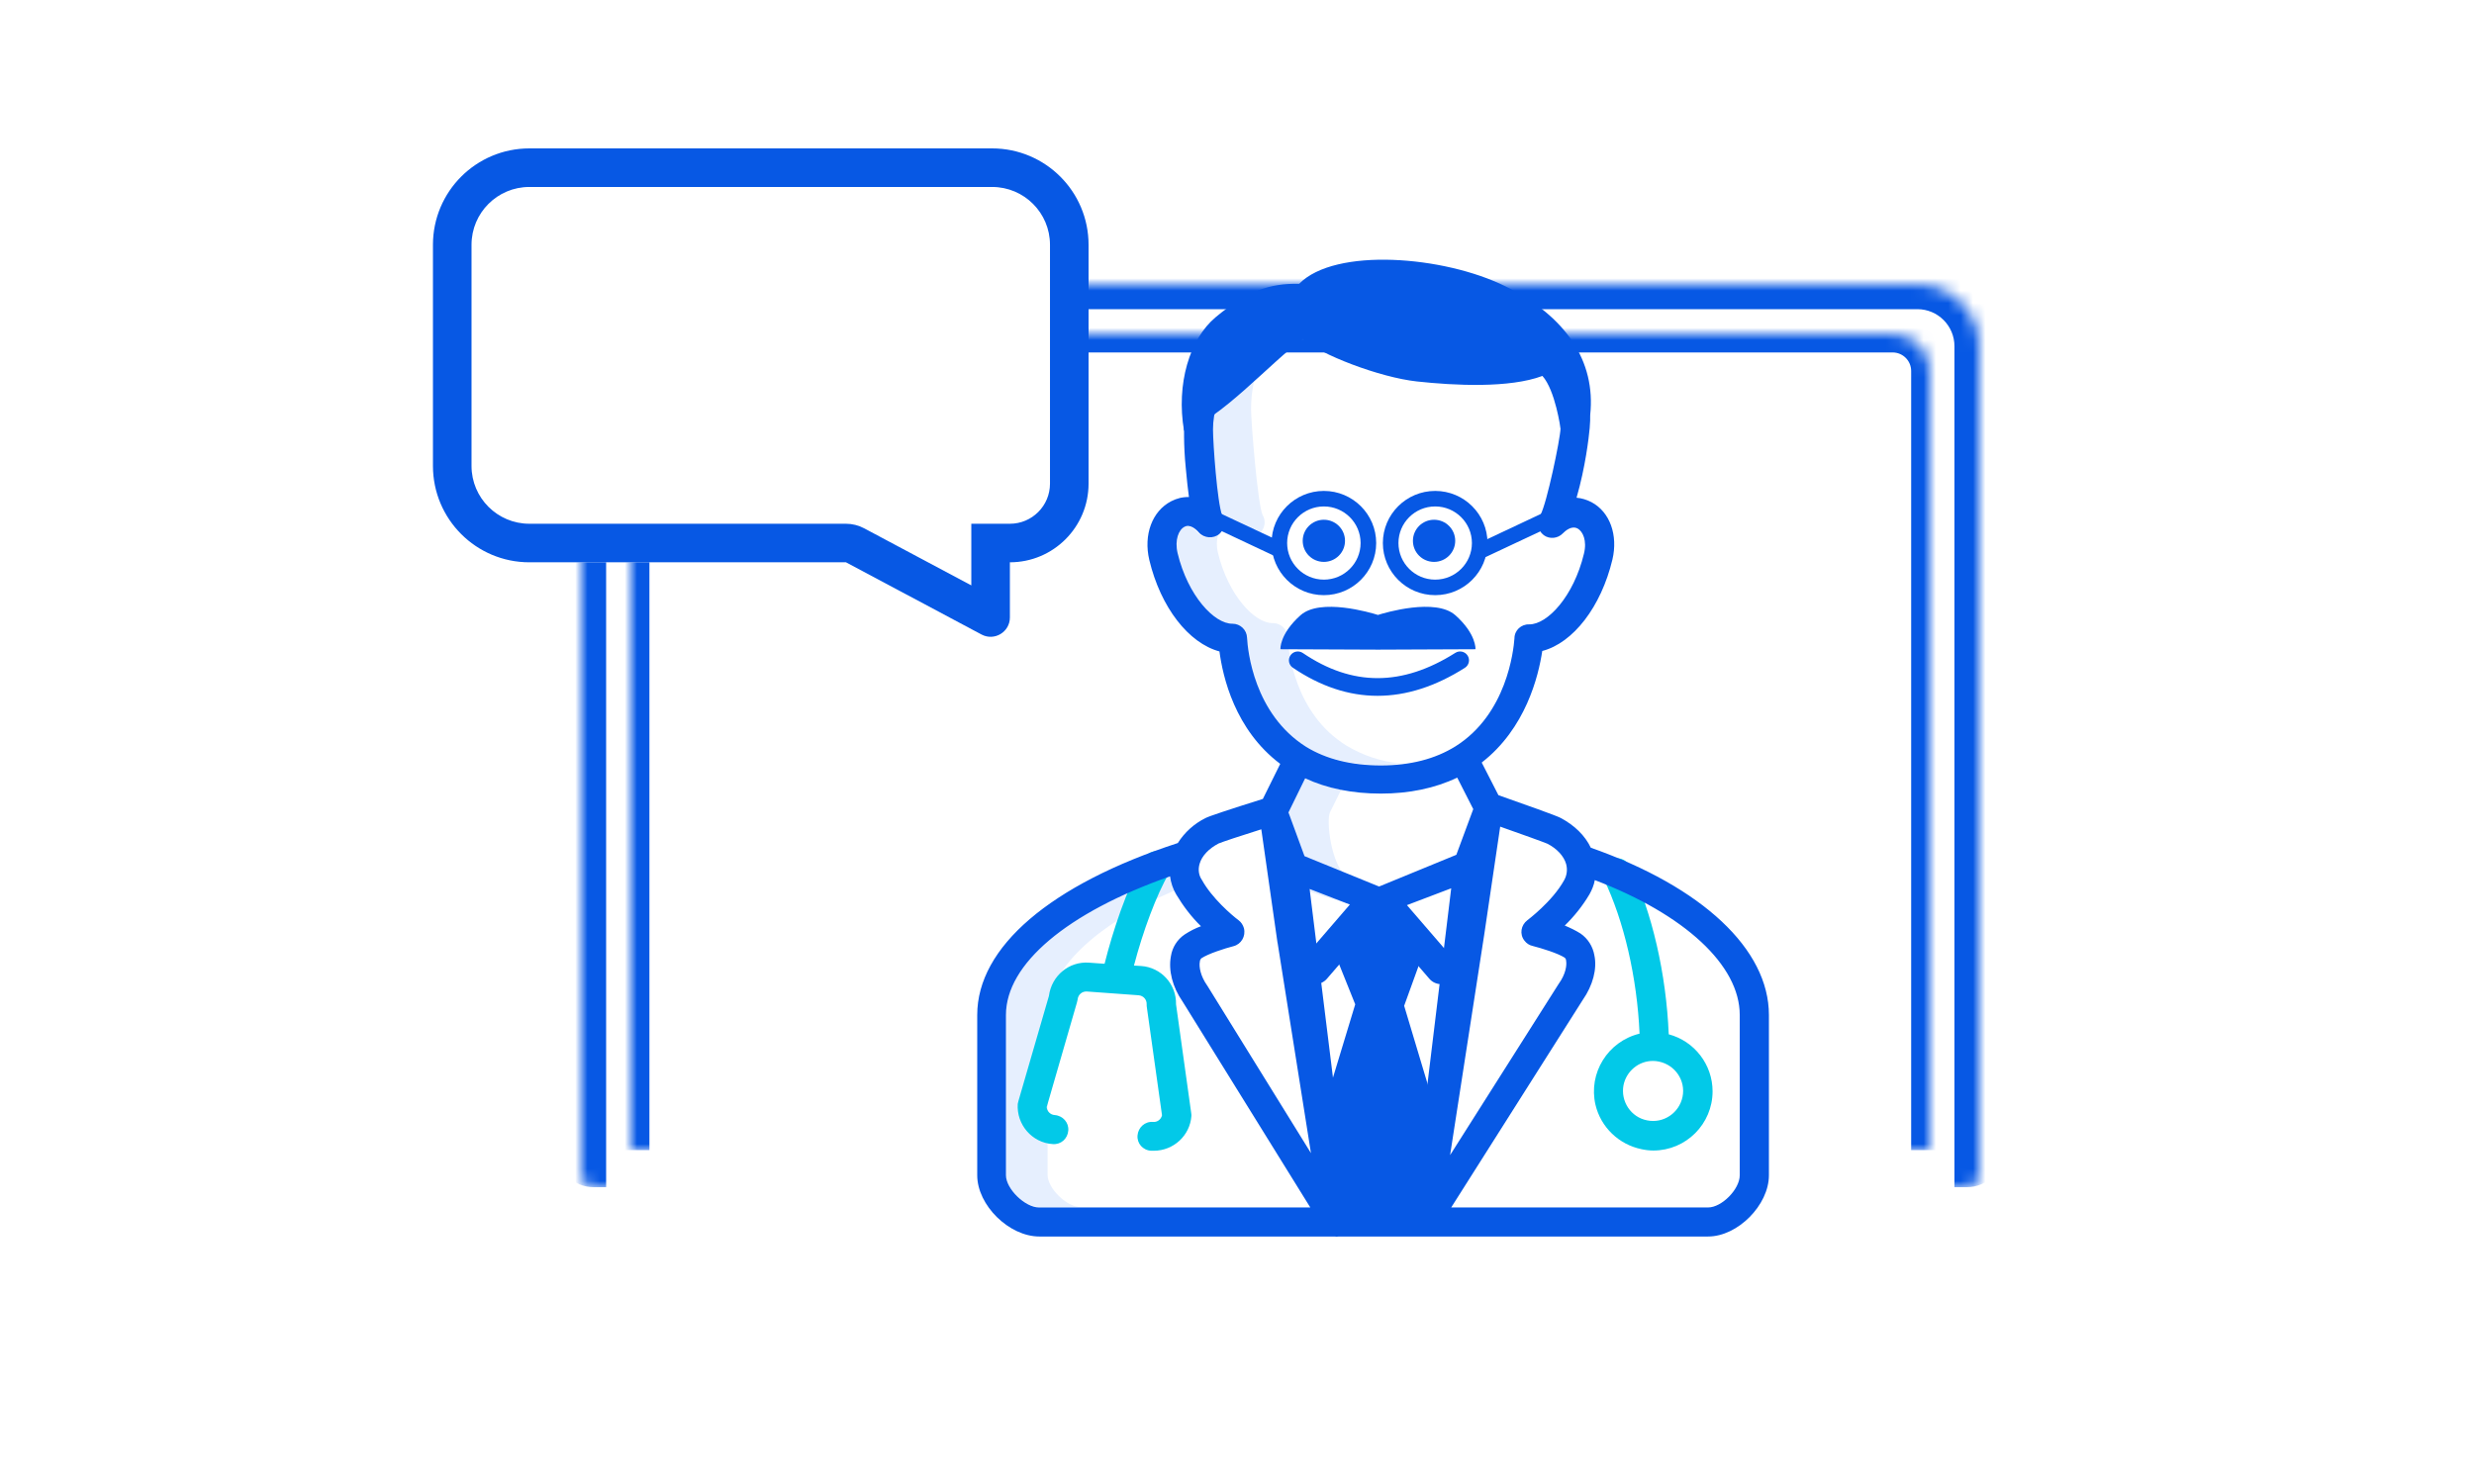 <svg width="200" height="120" viewBox="0 0 200 120" fill="none" xmlns="http://www.w3.org/2000/svg">
<rect width="200" height="120" fill="white"/>
<mask id="path-1-inside-1_1822_27050" fill="white">
<path d="M51 30C51 28.343 52.343 27 54 27H153C154.657 27 156 28.343 156 30V93H51V30Z"/>
</mask>
<path d="M49.5 30C49.5 27.515 51.515 25.5 54 25.5H153C155.485 25.5 157.5 27.515 157.5 30H154.5C154.5 29.172 153.828 28.5 153 28.5H54C53.172 28.5 52.5 29.172 52.5 30H49.5ZM156 93H51H156ZM49.5 93V30C49.5 27.515 51.515 25.5 54 25.5V28.5C53.172 28.5 52.5 29.172 52.5 30V93H49.5ZM153 25.5C155.485 25.5 157.5 27.515 157.5 30V93H154.5V30C154.5 29.172 153.828 28.5 153 28.5V25.5Z" fill="#0758E4" mask="url(#path-1-inside-1_1822_27050)"/>
<mask id="path-3-inside-2_1822_27050" fill="white">
<path d="M47 28C47 25.239 49.239 23 52 23H155C157.761 23 160 25.239 160 28V95C160 95.552 159.552 96 159 96H48C47.448 96 47 95.552 47 95V28Z"/>
</mask>
<path d="M45 28C45 24.134 48.134 21 52 21H155C158.866 21 162 24.134 162 28H158C158 26.343 156.657 25 155 25H52C50.343 25 49 26.343 49 28H45ZM160 96H47H160ZM48 96C46.343 96 45 94.657 45 93V28C45 24.134 48.134 21 52 21V25C50.343 25 49 26.343 49 28V95C49 95.552 49 96 49 96H48ZM155 21C158.866 21 162 24.134 162 28V93C162 94.657 160.657 96 159 96H158C158 96 158 95.552 158 95V28C158 26.343 156.657 25 155 25V21Z" fill="#0758E4" mask="url(#path-3-inside-2_1822_27050)"/>
<g clip-path="url(#clip0_1822_27050)">
<path d="M108.822 70.813C107.634 69.972 107.184 66.353 107.526 65.666L108.426 63.855C107.418 63.657 106.446 63.352 105.51 62.922L104.161 65.684L105.456 71.907C107.364 72.75 110.856 73.504 111.45 73.504C112.026 73.45 113.16 73.216 113.16 73.216C113.16 73.216 110.01 71.654 108.822 70.813Z" fill="#E6EFFE"/>
<path d="M84.687 95.007V82.04C84.687 78.453 88.449 74.831 94.928 72.015C94.748 71.638 94.622 71.244 94.568 70.831C86.235 73.79 81.304 77.915 81.304 82.04V95.007C81.304 96.101 82.852 97.608 83.967 97.608H87.333C86.253 97.608 84.687 96.101 84.687 95.007Z" fill="#E6EFFE"/>
<path d="M108.84 60.286C104.629 57.685 104.143 52.538 104.089 51.534C104.071 50.888 103.549 50.386 102.901 50.386H102.883C101.425 50.404 99.284 48.126 98.456 44.683C98.204 43.606 98.546 42.782 99.014 42.548C99.446 42.315 99.932 42.728 100.166 42.997C100.58 43.481 101.353 43.535 101.839 43.122C102.271 42.728 102.361 42.1 102.055 41.616C101.659 40.593 101.137 34.191 101.137 33.061C101.137 27.985 104.827 23.681 109.848 22.856C109.29 22.767 108.714 22.731 108.157 22.731C102.433 22.731 97.772 27.358 97.772 33.079C97.772 34.227 98.258 40.611 98.69 41.634C99.05 42.19 98.87 42.907 98.312 43.266C97.826 43.571 97.178 43.481 96.8 43.051C96.566 42.782 96.116 42.387 95.648 42.602C95.18 42.835 94.838 43.642 95.09 44.736C95.918 48.18 98.042 50.458 99.518 50.44H99.536C100.184 50.44 100.705 50.942 100.723 51.587C100.777 52.592 101.245 57.739 105.475 60.34C107.113 61.344 109.146 61.846 111.522 61.846C112.08 61.846 112.638 61.81 113.196 61.738C111.648 61.577 110.172 61.093 108.84 60.286Z" fill="#E6EFFE"/>
<path d="M132.705 92.927C133.029 92.998 133.353 93.034 133.659 93.034C136.305 93.034 138.446 90.882 138.446 88.246C138.446 86.094 136.989 84.192 134.901 83.636C134.703 78.758 133.551 73.754 131.769 70.06C131.481 69.468 130.779 69.235 130.204 69.504C129.628 69.773 129.376 70.49 129.646 71.064C131.283 74.454 132.345 79.063 132.543 83.583C129.97 84.21 128.386 86.775 128.98 89.34C129.412 91.151 130.869 92.55 132.705 92.927ZM131.247 87.743C131.481 86.614 132.471 85.789 133.623 85.789C133.785 85.789 133.947 85.807 134.109 85.842C135.423 86.112 136.287 87.385 136.017 88.694C135.747 90.003 134.469 90.864 133.155 90.595C131.841 90.344 130.995 89.053 131.247 87.743Z" fill="#02C9E8"/>
<path d="M85.101 92.514C85.767 92.568 86.307 92.084 86.361 91.42C86.415 90.774 85.929 90.219 85.263 90.165C84.921 90.147 84.633 89.86 84.615 89.519L87.063 81.054C87.081 80.964 87.099 80.892 87.117 80.821C87.153 80.426 87.477 80.157 87.855 80.175L92.048 80.48C92.444 80.516 92.714 80.839 92.696 81.215C92.696 81.305 92.696 81.377 92.714 81.466L93.938 90.183C93.866 90.523 93.542 90.757 93.218 90.721C92.552 90.667 92.012 91.169 91.958 91.815C91.904 92.46 92.39 93.016 93.056 93.052H93.272C94.874 93.052 96.206 91.815 96.314 90.236C96.314 90.147 96.314 90.075 96.296 89.985L95.072 81.215C95.108 79.583 93.866 78.22 92.246 78.113L91.67 78.077C92.408 75.261 93.47 72.409 94.514 70.58C94.838 70.006 94.64 69.307 94.064 68.984C93.488 68.661 92.786 68.858 92.462 69.432C91.058 71.925 89.942 75.351 89.295 77.933L88.053 77.844C86.415 77.718 85.011 78.902 84.795 80.534L82.329 89.035C82.311 89.124 82.293 89.196 82.275 89.268C82.168 90.936 83.427 92.406 85.101 92.514Z" fill="#02C9E8"/>
<path d="M107.868 99.987C107.994 100.005 108.12 100.005 108.246 99.987H138.087C140.48 99.987 143 97.441 143 95.037V82.071C143 76.762 137.619 71.722 128.602 68.548C128.134 67.562 127.27 66.719 126.136 66.127C125.794 65.948 123.328 65.069 121.133 64.298L119.783 61.661C123.346 58.899 124.372 54.667 124.678 52.64C127.162 51.995 129.43 49.089 130.348 45.251C130.816 43.278 130.15 41.395 128.656 40.606C128.278 40.409 127.864 40.283 127.45 40.247C128.17 37.755 128.443 35.366 128.512 34.616C129.106 28.091 123.823 22.761 111.837 22.761C99.85 22.761 95.293 29.637 95.702 33.988C95.752 34.525 95.648 35.782 95.864 37.898C95.954 38.831 96.026 39.584 96.116 40.194C95.612 40.176 95.126 40.301 94.676 40.534C93.146 41.324 92.426 43.242 92.912 45.287C93.83 49.125 96.098 52.013 98.582 52.676C98.852 54.721 99.823 59.007 103.495 61.769L102.091 64.603C99.302 65.481 97.736 66.001 97.466 66.145C96.548 66.593 95.756 67.311 95.216 68.171C84.921 71.525 79 76.583 79 82.071V95.037C79 97.459 81.574 99.987 84.021 99.987H107.868ZM109.056 97.638L105.871 71.884L111.468 74.054L117.317 71.83L114.186 97.638H109.056ZM105.457 69.23L104.161 65.697L105.511 62.935C107.274 63.76 109.344 64.172 111.63 64.172C113.916 64.172 116.003 63.742 117.803 62.881L119.099 65.427L117.731 69.122L111.486 71.687L105.457 69.23ZM128.494 72.314C128.692 71.956 128.854 71.579 128.926 71.167C136.197 73.946 140.642 78.053 140.642 82.071V95.037C140.642 96.167 139.184 97.638 138.087 97.638H117.317L127.954 80.851C128.764 79.686 129.124 78.358 128.89 77.246C128.764 76.529 128.368 75.901 127.774 75.489C127.378 75.238 126.928 75.022 126.496 74.843C127.27 74.09 127.954 73.229 128.494 72.314ZM119.999 75.489L121.277 66.844C123.112 67.49 124.804 68.1 125.092 68.225C125.866 68.62 126.424 69.23 126.604 69.857C126.73 70.306 126.676 70.772 126.442 71.184C125.488 72.906 123.49 74.395 123.472 74.413C122.951 74.807 122.825 75.543 123.238 76.063C123.4 76.278 123.634 76.439 123.904 76.493C124.606 76.672 125.956 77.085 126.496 77.444C126.568 77.515 126.604 77.587 126.604 77.677C126.676 78.053 126.568 78.771 126.028 79.524C126.01 79.542 126.01 79.56 125.992 79.578L117.227 93.405L119.999 75.489ZM100.813 51.582C100.795 50.936 100.273 50.434 99.625 50.434C98.168 50.452 96.026 48.175 95.198 44.731C94.946 43.655 95.288 42.83 95.756 42.597C96.188 42.364 96.674 42.776 96.908 43.045C97.322 43.529 98.096 43.583 98.582 43.171C99.013 42.776 99.103 42.148 98.797 41.664C98.402 40.642 98.06 35.853 98.06 34.724C98.06 29.02 105.39 25.003 111.477 25.003C122.576 25.003 126.311 29.725 126.154 34.652C126.127 35.531 125.038 40.732 124.534 41.628C124.156 42.148 124.282 42.884 124.804 43.278C125.272 43.619 125.938 43.547 126.334 43.135C126.532 42.938 127.036 42.471 127.54 42.74C127.954 42.973 128.314 43.709 128.044 44.785C127.216 48.228 125.092 50.506 123.616 50.488C122.969 50.47 122.429 50.972 122.429 51.618C122.357 52.622 121.799 57.752 117.659 60.352C116.021 61.374 114.006 61.894 111.63 61.894C109.254 61.894 107.22 61.392 105.583 60.388C101.353 57.716 100.867 52.568 100.813 51.582ZM96.98 69.839C97.16 69.212 97.718 68.62 98.51 68.207C98.797 68.082 100.309 67.58 101.965 67.06L103.261 76.135C103.261 76.17 103.261 76.188 103.279 76.224L105.979 93.244L97.61 79.721C97.592 79.703 97.592 79.686 97.574 79.668C97.07 78.95 96.908 78.197 96.998 77.749C96.998 77.659 97.052 77.569 97.106 77.498C97.664 77.121 99.013 76.69 99.715 76.511C100.345 76.35 100.723 75.704 100.561 75.058C100.489 74.807 100.345 74.574 100.129 74.413C99.571 74 97.97 72.619 97.16 71.149C96.908 70.79 96.836 70.306 96.98 69.839ZM81.322 95.037V82.071C81.322 77.964 86.235 73.803 94.586 70.862C94.658 71.382 94.82 71.884 95.09 72.332C95.648 73.265 96.314 74.144 97.088 74.897C96.638 75.058 96.188 75.291 95.774 75.561C95.162 75.973 94.766 76.619 94.658 77.318C94.442 78.466 94.784 79.811 95.594 80.977L105.925 97.638H83.985C82.87 97.638 81.322 96.132 81.322 95.037Z" fill="#0758E4"/>
<path d="M107.022 45.436C107.967 45.436 108.732 44.674 108.732 43.732C108.732 42.791 107.967 42.028 107.022 42.028C106.077 42.028 105.312 42.791 105.312 43.732C105.312 44.674 106.077 45.436 107.022 45.436Z" fill="#0758E4"/>
<path d="M115.931 45.436C116.876 45.436 117.641 44.674 117.641 43.732C117.641 42.791 116.876 42.028 115.931 42.028C114.987 42.028 114.222 42.791 114.222 43.732C114.222 44.674 114.987 45.436 115.931 45.436Z" fill="#0758E4"/>
<path d="M111.363 56.265C109.036 56.265 106.747 55.506 104.512 53.991C104.182 53.768 104.098 53.322 104.321 52.993C104.544 52.665 104.992 52.581 105.322 52.803C109.322 55.517 113.354 55.511 117.65 52.791C117.985 52.577 118.431 52.678 118.643 53.011C118.856 53.345 118.757 53.79 118.422 54.001C116.043 55.511 113.683 56.265 111.363 56.265Z" fill="#0758E4"/>
<path d="M95.718 34.831C95.069 31.047 96.174 27.403 98.272 25.652C100.828 23.52 102.651 22.905 105.025 22.948C107.946 19.978 116.732 20.697 121.671 23.138C126.61 25.579 129.007 29.216 128.555 33.535C127.697 33.986 126.154 34.652 126.154 34.652C126.154 34.652 125.74 31.576 124.691 30.399C122.02 31.402 117.584 31.176 114.548 30.846C111.511 30.516 106.738 28.665 105.313 27.415C102.656 29.368 98.62 33.965 95.718 34.831Z" fill="#0758E4"/>
<path d="M107.022 48.126C104.69 48.126 102.793 46.236 102.793 43.911C102.793 41.587 104.69 39.697 107.022 39.697C109.355 39.697 111.252 41.587 111.252 43.911C111.252 46.236 109.355 48.126 107.022 48.126ZM107.022 40.952C105.385 40.952 104.053 42.279 104.053 43.911C104.053 45.544 105.385 46.871 107.022 46.871C108.66 46.871 109.992 45.544 109.992 43.911C109.992 42.279 108.66 40.952 107.022 40.952Z" fill="#0758E4"/>
<path d="M116.021 48.126C113.689 48.126 111.792 46.236 111.792 43.911C111.792 41.587 113.689 39.697 116.021 39.697C118.354 39.697 120.251 41.587 120.251 43.911C120.251 46.236 118.354 48.126 116.021 48.126ZM116.021 40.952C114.384 40.952 113.052 42.279 113.052 43.911C113.052 45.544 114.384 46.871 116.021 46.871C117.659 46.871 118.991 45.544 118.991 43.911C118.991 42.279 117.659 40.952 116.021 40.952Z" fill="#0758E4"/>
<path d="M103.423 45.077C103.333 45.077 103.241 45.057 103.155 45.016L97.309 42.267C96.994 42.118 96.859 41.745 97.009 41.431C97.158 41.117 97.532 40.983 97.847 41.132L103.693 43.881C104.008 44.03 104.143 44.403 103.994 44.717C103.886 44.943 103.661 45.077 103.423 45.077Z" fill="#0758E4"/>
<path d="M119.897 45.077C119.661 45.077 119.434 44.944 119.326 44.717C119.177 44.403 119.312 44.03 119.627 43.881L125.472 41.132C125.787 40.983 126.162 41.117 126.311 41.431C126.46 41.745 126.325 42.118 126.01 42.267L120.165 45.016C120.078 45.057 119.987 45.077 119.897 45.077Z" fill="#0758E4"/>
<path d="M106.313 79.583C106.022 79.583 105.73 79.483 105.493 79.28C104.965 78.828 104.904 78.035 105.358 77.51L109.972 72.16C110.426 71.635 111.221 71.574 111.749 72.026C112.276 72.478 112.337 73.27 111.884 73.796L107.269 79.146C107.021 79.434 106.668 79.583 106.313 79.583Z" fill="#0758E4"/>
<path d="M116.507 79.583C116.153 79.583 115.8 79.434 115.552 79.146L110.937 73.796C110.483 73.27 110.543 72.478 111.072 72.026C111.599 71.574 112.395 71.633 112.848 72.16L117.463 77.51C117.916 78.035 117.857 78.828 117.328 79.28C117.09 79.485 116.799 79.583 116.507 79.583Z" fill="#0758E4"/>
<path d="M107.203 88.97L109.557 81.213L107.728 76.658L111.468 72.799L115.179 76.73L113.513 81.332L115.842 89.099L114.371 98.425H108.637L107.203 88.97Z" fill="#0758E4"/>
<path d="M117.652 49.749C116.061 48.329 111.979 49.541 111.394 49.726C110.809 49.541 106.727 48.329 105.136 49.749C103.421 51.281 103.511 52.498 103.511 52.498L111.25 52.531H111.54L119.279 52.498C119.279 52.498 119.369 51.282 117.654 49.749H117.652Z" fill="#0758E4"/>
</g>
<path d="M88 19.794C88 15.49 84.51 12 80.206 12H42.794C38.489 12 35 15.489 35 19.794V37.675C35 41.98 38.489 45.469 42.794 45.469H61.5H68.39L79.348 51.308C80.386 51.861 81.64 51.109 81.64 49.932V45.469C85.153 45.469 88 42.622 88 39.109V19.794Z" fill="white"/>
<path fill-rule="evenodd" clip-rule="evenodd" d="M69.856 42.718C69.405 42.478 68.901 42.352 68.39 42.352H42.794C40.211 42.352 38.118 40.258 38.118 37.675V19.794C38.118 17.211 40.211 15.118 42.794 15.118H80.206C82.789 15.118 84.882 17.211 84.882 19.794V39.109C84.882 40.9 83.431 42.352 81.64 42.352V45.469C85.153 45.469 88 42.622 88 39.109V19.794C88 15.49 84.51 12 80.206 12H42.794C38.489 12 35 15.489 35 19.794V37.675C35 41.98 38.489 45.469 42.794 45.469H68.39L79.348 51.308C80.386 51.861 81.64 51.109 81.64 49.932V45.469V42.352H78.522V47.336L69.856 42.718Z" fill="#0758E4"/>
<defs>
<clipPath id="clip0_1822_27050">
<rect width="64" height="79" fill="white" transform="translate(79 21)"/>
</clipPath>
</defs>
</svg>
